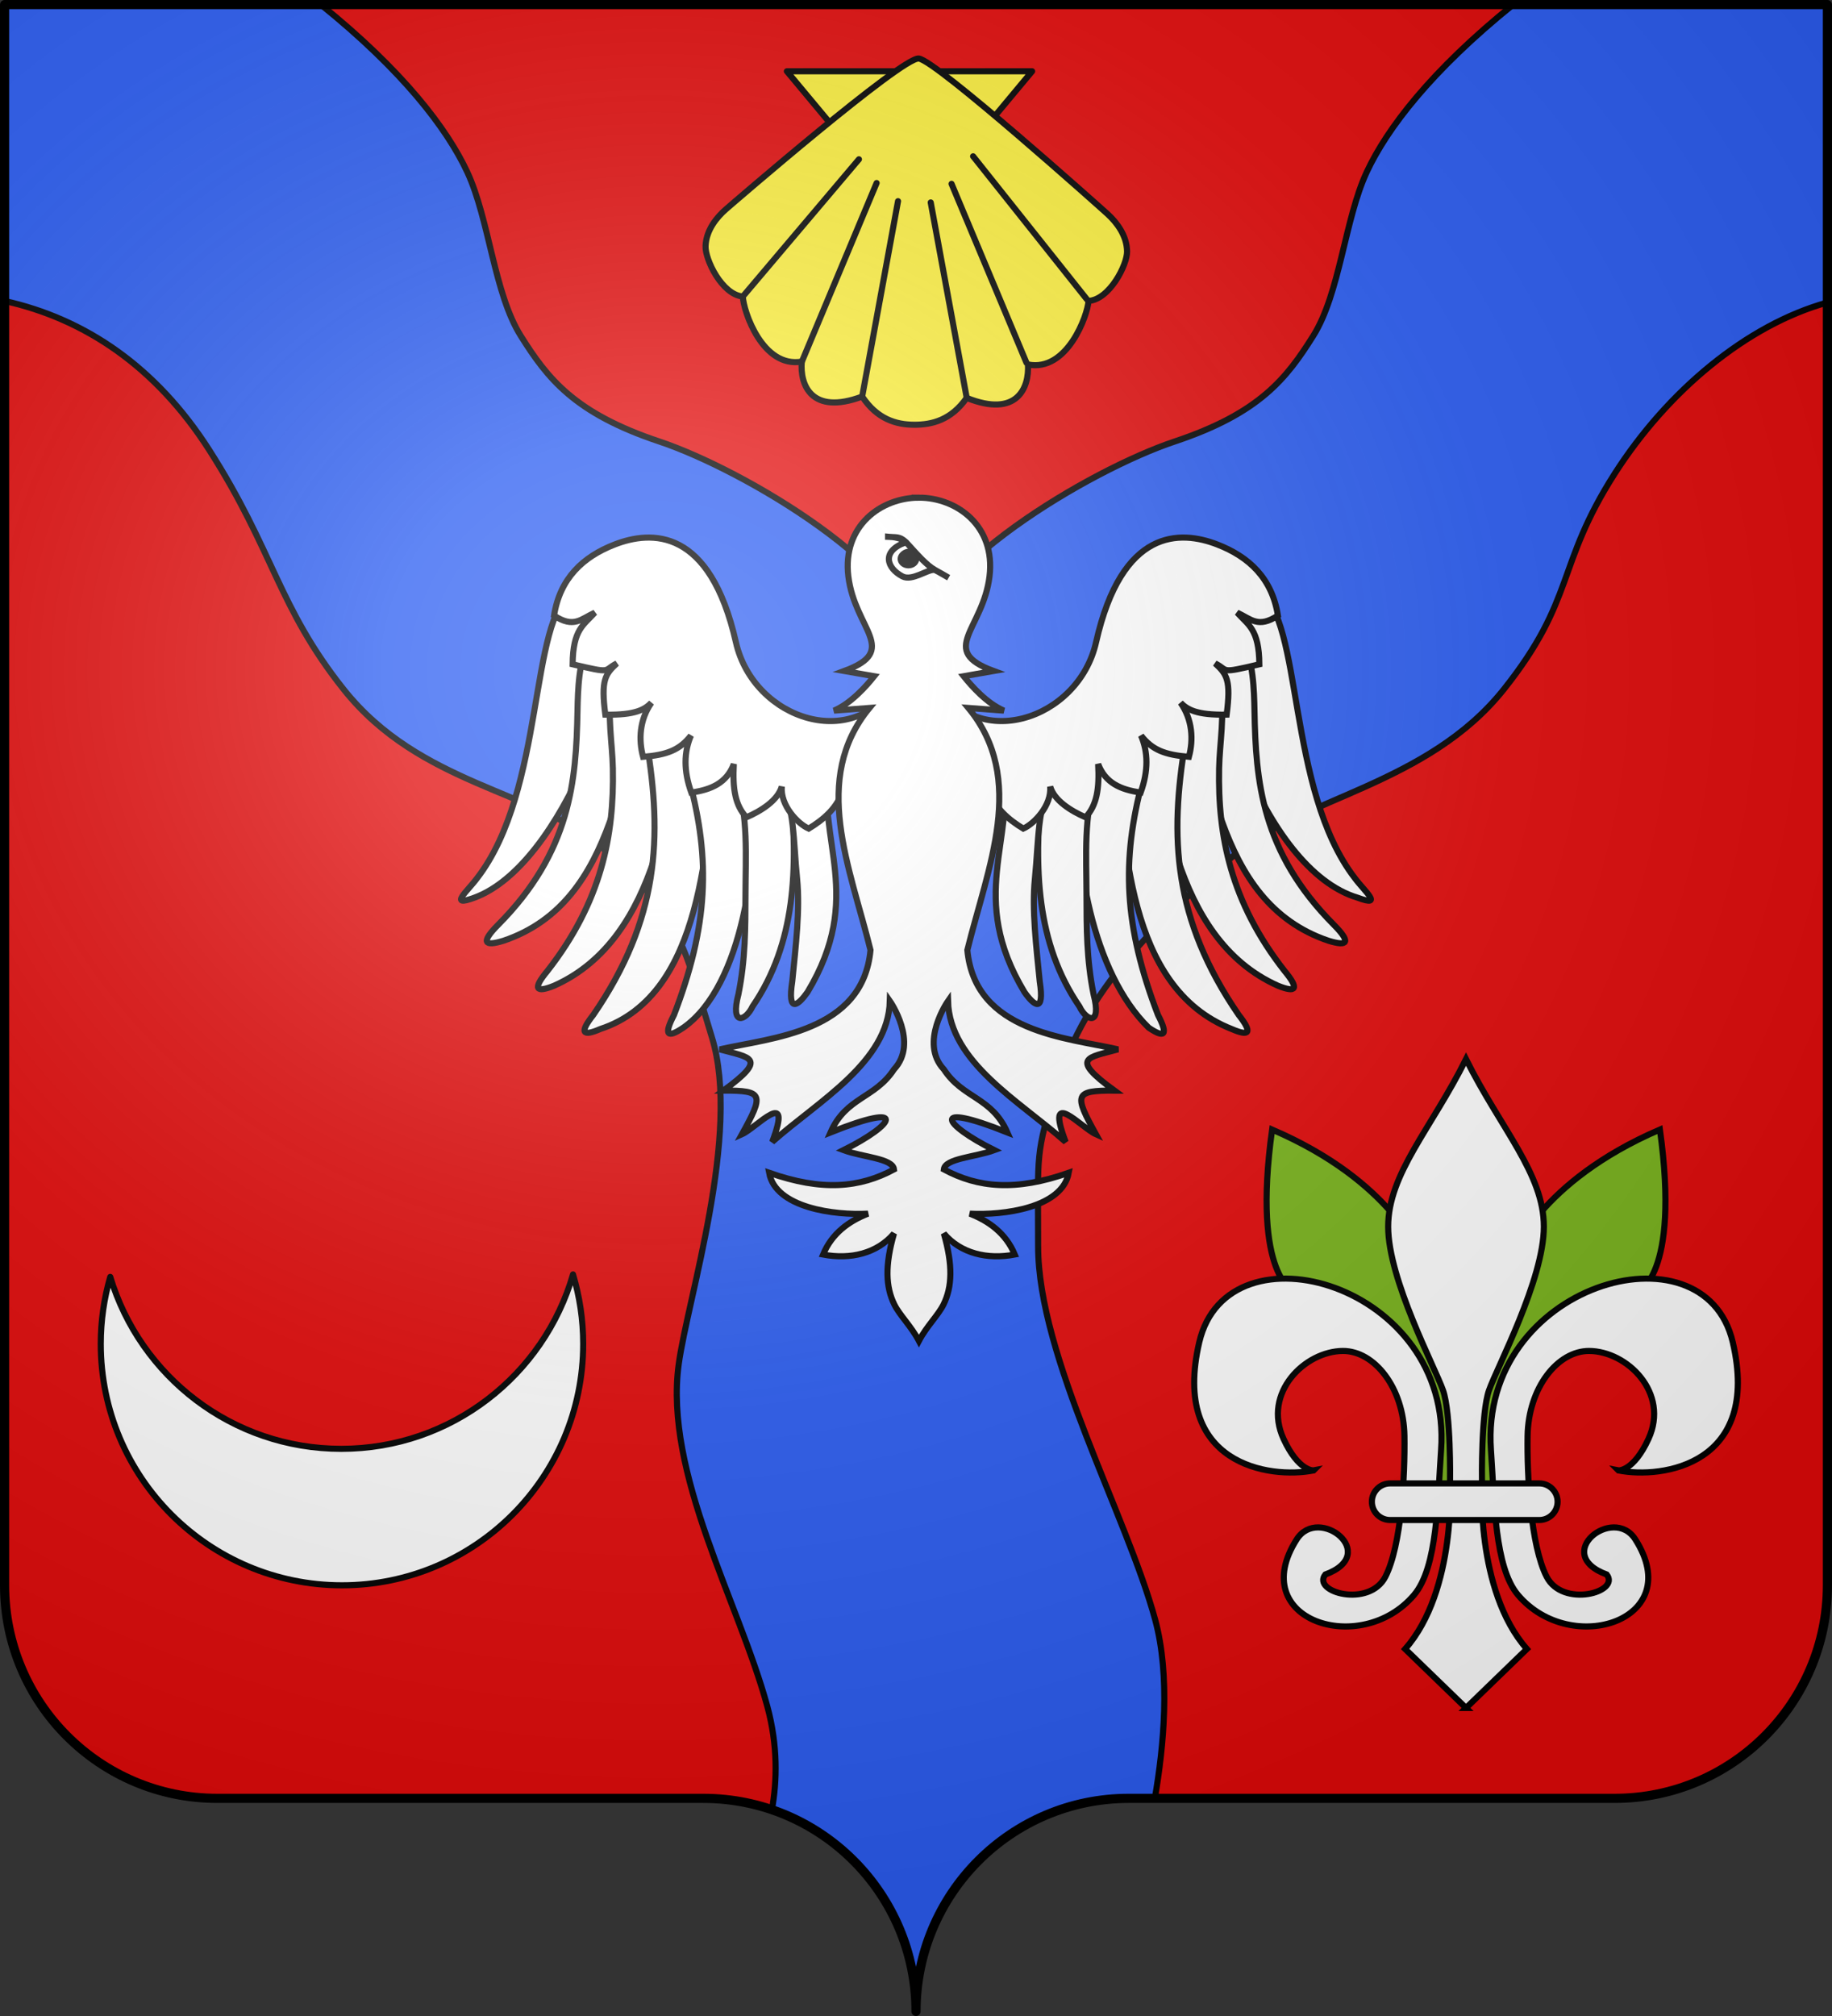 <?xml version="1.0" encoding="UTF-8" standalone="no"?>
<svg
   xmlns:dc="http://purl.org/dc/elements/1.1/"
   xmlns:cc="http://creativecommons.org/ns#"
   xmlns:rdf="http://www.w3.org/1999/02/22-rdf-syntax-ns#"
   xmlns:svg="http://www.w3.org/2000/svg"
   xmlns="http://www.w3.org/2000/svg"
   xmlns:xlink="http://www.w3.org/1999/xlink"
   xmlns:sodipodi="http://sodipodi.sourceforge.net/DTD/sodipodi-0.dtd"
   xmlns:inkscape="http://www.inkscape.org/namespaces/inkscape"
   height="660"
   width="600"
   version="1.0"
   id="svg2"
   sodipodi:version="0.32"
   inkscape:version="0.47 r22583"
   sodipodi:docname="Blason Vide Moderne 3D.svg"
   inkscape:output_extension="org.inkscape.output.svg.inkscape"
   sodipodi:modified="true">
  <rect width="100%" height="100%" fill="#333333" stroke="none"/>
  <sodipodi:namedview
     inkscape:window-height="742"
     inkscape:window-width="1024"
     inkscape:pageshadow="2"
     inkscape:pageopacity="0.0"
     guidetolerance="10.0"
     gridtolerance="10.0"
     objecttolerance="10.0"
     borderopacity="1.0"
     bordercolor="#666666"
     pagecolor="#ffffff"
     id="base"
     showgrid="false"
     height="660px"
     inkscape:zoom="0.75909091"
     inkscape:cx="300"
     inkscape:cy="330"
     inkscape:window-x="-4"
     inkscape:window-y="-4"
     inkscape:current-layer="layer2"
     inkscape:window-maximized="1" />
  <desc
     id="desc4">Flag of Canton of Valais (Wallis)</desc>
  <defs
     id="defs6">
    <linearGradient
       id="linearGradient2893">
      <stop
         style="stop-color: white; stop-opacity: 0.314;"
         offset="0"
         id="stop2895" />
      <stop
         id="stop2897"
         offset="0.19"
         style="stop-color: white; stop-opacity: 0.251;" />
      <stop
         style="stop-color: rgb(107, 107, 107); stop-opacity: 0.125;"
         offset="0.6"
         id="stop2901" />
      <stop
         style="stop-color: black; stop-opacity: 0.125;"
         offset="1"
         id="stop2899" />
    </linearGradient>
    <radialGradient
       inkscape:collect="always"
       xlink:href="#linearGradient2893"
       id="radialGradient11919"
       gradientUnits="userSpaceOnUse"
       gradientTransform="matrix(1.551, 0, 0, 1.35, -227.894, -51.264)"
       cx="285.186"
       cy="200.448"
       fx="285.186"
       fy="200.448"
       r="300" />
  </defs>
  <g
     inkscape:groupmode="layer"
     id="layer1"
     inkscape:label="Fond écu"
     sodipodi:insensitive="true">
    <path
       id="path2014"
       style="fill:#e20909;fill-opacity:1;fill-rule:nonzero;stroke:none"
       d="m 300,658.5 c 0,-38.504 31.203,-69.754 69.65,-69.754 38.447,0 120.753,0 159.2,0 38.447,0 69.65,-31.25 69.65,-69.754 l 0,-517.492 -597,1.99e-5 -9.9e-6,517.492 c 0,38.504 31.203,69.754 69.65,69.754 38.447,0 120.753,0 159.2,0 38.447,0 69.65,31.25 69.65,69.754 z"
       sodipodi:nodetypes="cssccccssc" />
  </g>
  <g
     inkscape:groupmode="layer"
     id="layer2"
     inkscape:label="Meubles"
     sodipodi:insensitive="true">
    <g
       id="g3228">
      <path
         id="nieds_1_"
         d="m 1.5,1.5 0,97.031 c 26.261,5.831 49.533,21.426 67.062,48.844 21.068,32.953 22.494,51.273 43.969,78.281 25.019,31.468 63.044,33.132 84.375,51.625 26.27,22.775 26.584,30.86 36.25,62.312 9.668,31.452 -7.96,85.542 -10.875,107.062 -4.834,35.685 19.694,77.755 29,111.906 3.516,12.902 3.218,24.504 1.531,33.906 C 280.244,601.837 300,627.87 300,658.5 c 0,-38.504 31.209,-69.75 69.656,-69.75 l 8.562,0 c 2.924,-16.853 5.149,-40.003 0.094,-58.562 C 369.009,496.036 340,444.107 340,408.094 c 0,-31.239 -1.103,-29.41 6.156,-53.031 9.67,-31.452 31.92,-52.442 58.188,-75.219 21.332,-18.493 63.198,-22.751 88.219,-54.219 23.564,-29.638 16.915,-40.289 36.25,-70.531 17.276,-27.021 43.236,-48.724 69.688,-56.062 L 598.5,1.5 495.594,1.5 c -26.93,21.717 -41.361,40.636 -47.969,54.812 -7.213,15.476 -8.769,39.727 -17.531,53.656 -8.761,13.929 -17.516,25.277 -45.344,34.562 -27.83,9.286 -83.473,42.304 -84.406,67.75 -0.937,-25.446 -56.611,-58.464 -84.438,-67.75 -27.827,-9.286 -36.583,-20.633 -45.344,-34.562 C 161.803,96.039 160.245,71.789 153.031,56.312 146.422,42.136 131.992,23.218 105.062,1.5 L 1.5,1.5 z"
         style="fill:#2b5df2;stroke:#000000;stroke-width:2" />
      <g
         transform="matrix(1.296,0,0,1.296,-13.089,-31.493)"
         id="alerion">
        <g
           id="ailes">
          <g
             id="aile_x5F_gauche">
            <path
               d="m 154.866,173.895 c -11.144,6.63 -6.869,49.782 -24.199,72.242 -2.403,3.26 -7.406,7.415 -0.688,4.928 22.142,-8.116 40.163,-57.022 37.694,-80.941 -1.92,0 -5.438,-0.132 -7.373,0.002 -3.208,1.257 -2.226,2.515 -5.434,3.769 z"
               id="plumeD7"
               style="fill:#ffffff;stroke:#000000;stroke-width:1.543" />
            <path
               d="m 159.011,186.486 c -2.682,4.642 -2.874,12.037 -2.975,17.469 -0.33,17.516 -1.681,35.494 -20.106,54.007 -4.283,4.333 -3.566,5.508 1.384,3.987 29.553,-9.943 29.144,-47.135 38.584,-67.938 -0.711,-4.44 -0.301,-8.755 -3.179,-11.563 -1.907,0.212 -3.812,0.199 -5.722,0.543 -3.052,1.6 -4.936,1.897 -7.986,3.495 z"
               id="plumeD6"
               style="fill:#ffffff;stroke:#000000;stroke-width:1.543" />
            <path
               d="m 164.652,197.368 c -1.152,8.077 0.192,14.424 0.327,21.068 0.343,16.949 -2.889,33.691 -16.533,51.125 -3.781,4.547 -2.991,5.624 1.67,3.741 26.921,-11.975 29.549,-49.705 33.101,-70.592 -1.057,-4.235 -2.927,-8.277 -5.942,-10.753 -1.827,0.363 -3.668,0.509 -5.488,1 -2.816,1.799 -4.317,2.612 -7.135,4.411 z"
               id="plumeD5"
               style="fill:#ffffff;stroke:#000000;stroke-width:1.543" />
            <path
               d="m 173.513,211.821 c 4.001,23.866 3.153,44.643 -13.472,68.838 -3.566,4.519 -2.771,5.547 1.717,3.598 26.567,-8.703 26.637,-48.282 29.566,-68.699 -1.134,-4.097 -1.411,-7.981 -4.408,-10.314 -1.77,0.398 -3.558,0.589 -5.315,1.112 -2.695,1.822 -5.392,3.642 -8.088,5.465 z"
               id="plumeD4"
               style="fill:#ffffff;stroke:#000000;stroke-width:1.543" />
            <path
               d="m 184.263,221.384 c 5.472,20.26 4.789,36.847 -3.839,59.303 -2.665,5.102 -1.692,5.964 2.357,3.214 15.098,-10.529 19.364,-43.19 17.356,-62.853 -1.447,-5.515 -3.398,-6.423 -8.541,-8.623 -1.664,0.721 -3.385,1.238 -5.016,2.081 -2.001,2.904 -3.25,2.38 -2.317,6.878 z"
               id="plumeD3"
               style="fill:#ffffff;stroke:#000000;stroke-width:1.543" />
            <path
               d="m 196.109,221.123 c 3.137,9.383 2.406,19.07 2.379,29.546 -0.021,7.768 0.01,15.967 -1.787,24.805 -2.12,8.142 1.853,6.753 3.567,3.078 10.979,-16.02 11.47,-34.896 9.606,-55.05 -0.121,-2.864 1.722,-6.232 -6.609,-11.509 -6.465,1.699 -9.087,3.315 -7.156,9.13 z"
               id="plumeD2"
               style="fill:#ffffff;stroke:#000000;stroke-width:1.543" />
            <path
               d="m 207.061,220.742 c 3.912,7.727 3.481,15.592 4.48,25.624 0.768,7.73 -0.343,16.873 -1.232,25.845 -1.281,8.315 1.534,6.021 3.863,2.699 14.526,-24.188 2.225,-38.086 5.345,-57.858 -1.598,-3.624 -2.885,-8.484 -10.631,-2.598 l -1.825,6.288 z"
               id="plumeD1"
               style="fill:#ffffff;stroke:#000000;stroke-width:1.543" />
            <path
               d="m 236.884,195.811 c -10.027,18.971 -36.331,10.526 -40.812,-9.274 -6.547,-28.929 -21.32,-28.307 -30.65,-24.688 -8.002,3.104 -13.82,8.542 -15.305,17.949 5.013,3.311 6.823,0.852 10.287,-0.73 -2.765,3.118 -5.521,4.147 -5.596,13.041 10.368,2.449 7.542,1.601 11.173,-0.23 -2.978,2.746 -4.027,4.233 -2.91,12.95 7.698,0.136 9.958,-1.315 11.64,-3.002 -2.999,4.316 -3.275,9.303 -2.097,13.659 6.09,-0.5 9.274,-1.75 12.095,-5.38 -1.779,4.198 -1.892,8.862 0.091,14.399 5.049,-0.72 8.928,-2.401 10.749,-7.196 -0.358,6.283 0.35,10.434 3.176,13.455 3.651,-1.602 7.912,-4.192 8.942,-7.78 -0.398,4.802 4.043,9.411 6.8,10.63 3.557,-2.16 7.601,-5.375 8.7,-10.209 7.552,-8.272 5.769,-8.262 20.344,-5.296 -1.215,-6.566 -3.615,-16.823 -6.627,-22.298 z"
               id="Aile_x5F_D"
               style="fill:#ffffff;stroke:#000000;stroke-width:1.543" />
          </g>
          <g
             id="aile_x5F_droite">
            <path
               d="m 322.857,170.128 c -1.938,-0.134 -5.455,-0.003 -7.374,-0.003 -2.467,23.92 13.692,73.756 37.696,80.942 6.716,2.487 1.714,-1.669 -0.688,-4.928 -17.331,-22.46 -13.056,-65.612 -24.2,-72.243 -3.207,-1.255 -2.226,-2.513 -5.434,-3.768 z"
               id="plumeG7"
               style="fill:#ffffff;stroke:#000000;stroke-width:1.543" />
            <path
               d="m 316.161,182.992 c -1.911,-0.344 -3.813,-0.332 -5.723,-0.543 -2.877,2.808 -2.465,7.123 -3.176,11.564 9.437,20.803 9.027,57.994 38.581,67.938 4.952,1.521 5.669,0.346 1.385,-3.987 -18.426,-18.513 -19.777,-36.491 -20.106,-54.006 -0.102,-5.434 -0.293,-12.828 -2.974,-17.47 -3.052,-1.6 -4.935,-1.897 -7.987,-3.496 z"
               id="plumeG6"
               style="fill:#ffffff;stroke:#000000;stroke-width:1.543" />
            <path
               d="m 311.369,192.958 c -1.819,-0.492 -3.659,-0.637 -5.487,-1 -3.017,2.476 -4.887,6.517 -5.942,10.753 3.552,20.887 6.181,58.617 33.104,70.592 4.659,1.883 5.449,0.806 1.667,-3.741 -13.642,-17.433 -16.874,-34.175 -16.532,-51.125 0.135,-6.644 1.479,-12.991 0.326,-21.068 -2.817,-1.8 -4.317,-2.613 -7.136,-4.411 z"
               id="plumeG5"
               style="fill:#ffffff;stroke:#000000;stroke-width:1.543" />
            <path
               d="m 301.556,206.355 c -1.757,-0.523 -3.547,-0.714 -5.314,-1.112 -2.996,2.334 -3.275,6.218 -4.409,10.314 2.93,20.416 2.534,58.133 29.566,68.699 4.488,1.949 5.282,0.921 1.719,-3.598 -16.627,-24.195 -17.476,-44.973 -13.474,-68.838 -2.696,-1.822 -5.392,-3.642 -8.088,-5.465 z"
               id="plumeG4"
               style="fill:#ffffff;stroke:#000000;stroke-width:1.543" />
            <path
               d="m 296.578,214.506 c -1.631,-0.842 -3.353,-1.359 -5.017,-2.08 -5.141,2.199 -7.094,3.107 -8.54,8.623 -2.009,19.662 3.188,49.065 17.355,62.853 4.049,2.75 5.021,1.888 2.359,-3.214 -8.631,-22.457 -9.313,-39.043 -3.84,-59.303 0.933,-4.499 -0.316,-3.975 -2.317,-6.879 z"
               id="plumeG3"
               style="fill:#ffffff;stroke:#000000;stroke-width:1.543" />
            <path
               d="m 279.894,211.993 c -8.333,5.277 -6.49,8.645 -6.613,11.509 -1.862,20.154 -1.37,39.03 9.608,55.05 1.714,3.675 5.689,5.064 3.566,-3.078 -1.796,-8.838 -1.765,-17.037 -1.784,-24.805 -0.027,-10.476 -0.759,-20.163 2.377,-29.545 1.931,-5.816 -0.691,-7.432 -7.154,-9.131 z"
               id="plumeG2"
               style="fill:#ffffff;stroke:#000000;stroke-width:1.543" />
            <path
               d="m 274.272,214.453 c -7.748,-5.885 -9.035,-1.026 -10.632,2.598 3.12,19.772 -9.181,33.669 5.346,57.858 2.329,3.322 5.144,5.616 3.862,-2.699 -0.89,-8.972 -2,-18.114 -1.23,-25.845 0.998,-10.032 0.568,-17.896 4.479,-25.624 l -1.825,-6.288 z"
               id="plumeG1"
               style="fill:#ffffff;stroke:#000000;stroke-width:1.543" />
            <path
               d="m 239.647,218.108 c 14.572,-2.967 12.791,-2.978 20.342,5.295 1.1,4.834 5.144,8.049 8.702,10.209 2.756,-1.218 7.196,-5.828 6.8,-10.629 1.03,3.587 5.292,6.178 8.942,7.779 2.826,-3.021 3.533,-7.171 3.175,-13.455 1.82,4.793 5.703,6.475 10.75,7.195 1.983,-5.538 1.869,-10.2 0.091,-14.398 2.821,3.63 6.005,4.88 12.096,5.38 1.18,-4.356 0.9,-9.343 -2.098,-13.659 1.684,1.688 3.94,3.138 11.64,3.002 1.116,-8.716 0.069,-10.204 -2.912,-12.949 3.632,1.831 0.807,2.679 11.174,0.23 -0.072,-8.893 -2.828,-9.925 -5.596,-13.041 3.465,1.583 5.276,4.041 10.288,0.73 -1.486,-9.408 -7.304,-14.845 -15.307,-17.949 -9.33,-3.618 -24.104,-4.241 -30.649,24.688 -4.479,19.8 -30.784,28.245 -40.812,9.274 -3.012,5.476 -5.41,15.733 -6.626,22.298 z"
               id="aile_x5F_G"
               style="fill:#ffffff;stroke:#000000;stroke-width:1.543" />
          </g>
        </g>
        <g
           id="corps">
          <path
             d="m 242.319,150.014 c 9.518,-0.004 19.391,7.083 17.842,19.868 -1.627,13.443 -13.157,18.695 1.023,23.916 l -7.555,1.32 c 2.027,2.532 5.859,6.864 10.158,8.693 l -8.979,-0.681 c 14.845,17.971 4.932,40.187 -0.252,61.171 1.957,20.829 25.106,22.094 38.082,25.081 -7.633,2.119 -12.39,2.049 -0.901,10.418 -10.233,-0.061 -10.224,1.004 -4.689,11.026 -3.701,-1.643 -12.999,-12.224 -7.65,1.935 -11.781,-10.413 -29.314,-20.133 -29.728,-35.605 0,0 -7.375,10.513 -1.053,17.276 4.867,7.422 12.082,6.933 16.051,15.934 -19.905,-7.96 -16.329,-2.03 -3.29,4.469 -4.867,1.786 -12.464,2.07 -12.761,4.87 8.679,4.653 18.123,5.565 31.564,0.85 -1.621,8.888 -16.551,10.784 -24.993,10.328 4.805,1.877 9.109,4.958 11.351,10.33 -6.924,1.314 -13.662,-0.285 -17.922,-5.321 2.289,7.961 2.135,13.44 -0.083,17.938 -1.342,2.719 -4.234,5.443 -6.215,9.201 -1.979,-3.759 -4.871,-6.481 -6.212,-9.201 -2.219,-4.498 -2.374,-9.979 -0.087,-17.938 -4.258,5.036 -10.998,6.636 -17.922,5.321 2.243,-5.372 6.546,-8.453 11.352,-10.33 -8.442,0.455 -23.372,-1.44 -24.992,-10.328 13.442,4.716 22.886,3.804 31.563,-0.85 -0.294,-2.8 -7.891,-3.084 -12.758,-4.87 13.038,-6.498 16.614,-12.428 -3.29,-4.469 3.967,-9.001 11.184,-8.512 16.049,-15.934 6.324,-6.763 -1.052,-17.276 -1.052,-17.276 -0.414,15.472 -17.948,25.191 -29.726,35.605 5.346,-14.158 -3.954,-3.577 -7.653,-1.934 5.534,-10.023 5.544,-11.089 -4.688,-11.027 11.486,-8.369 6.732,-8.299 -0.9,-10.417 12.973,-2.986 36.122,-4.253 38.081,-25.082 -5.185,-20.985 -15.1,-43.199 -0.251,-61.171 l -8.981,0.682 c 4.299,-1.831 8.132,-6.161 10.158,-8.693 l -7.552,-1.32 c 14.179,-5.222 2.65,-10.474 1.024,-23.916 -1.552,-12.786 8.32,-19.873 17.837,-19.869 z"
             id="forme_x5F_corps"
             style="fill:#ffffff;stroke:#000000;stroke-width:1.543" />
          <g
             id="oeil">
            <path
               d="m 234.521,159.895 c 1.998,0.213 2.836,-0.22 4.532,1.354 3.062,3.356 5.137,5.757 7.295,6.997 1.363,0.782 2.41,1.351 3.471,1.977 -0.443,-0.24 -2.518,-1.492 -3.515,-1.958 -1.738,-0.239 -5.685,2.919 -8.153,1.634 -3.973,-2.074 -5.409,-6.339 0.784,-8.594 -0.072,-0.53 -1.878,-1.364 -4.414,-1.41 z"
               id="contour_x5F_oeil"
               style="fill:#ffffff;stroke:#000000;stroke-width:1.543" />
            <path
               d="m 238.538,167.659 c -1.373,-0.547 -1.98,-1.97 -1.355,-3.174 0.623,-1.204 2.452,-2.1 3.616,-1.19 1.115,0.871 1.965,1.991 1.357,3.174 -0.604,1.178 -2.16,1.715 -3.521,1.226"
               id="iris"
               style="stroke:#000000;stroke-width:0;stroke-linecap:round;stroke-linejoin:round" />
          </g>
        </g>
      </g>
      <path
         d="m 187.668,417.223 c -9.507,32.975 -39.875,57.099 -75.894,57.099 -35.727,0 -65.899,-23.732 -75.666,-56.293 C 34.099,424.996 33,432.351 33,439.964 33,483.616 68.37,519 112.001,519 155.631,519 191,483.615 191,439.964 c 0.003,-7.907 -1.173,-15.538 -3.332,-22.741 z"
         id="lune"
         style="fill:#ffffff;stroke:#000000;stroke-width:2;stroke-linejoin:round" />
      <g
         transform="matrix(1.138,0,0,1.138,36.79,54.265)"
         id="lys">
        <path
           id="path44"
           d="m 401.524,379.753 4.85,-34.584 19.19,-10.543 13.285,-10.545 c 0,0 12.441,-4.221 6.538,-46.814 -34.794,14.975 -42.388,36.273 -42.388,36.273 l -11.809,60.732 0.422,9.277 9.912,-3.796 z"
           style="fill:#7ab51d;stroke:#000000;stroke-width:1.758" />
        <path
           id="path46"
           d="m 433.449,375.326 c 12.654,2.53 41.123,-1.688 32.898,-36.902 -8.227,-35.217 -72.964,-16.659 -69.591,30.998 1.037,14.652 0.998,33.752 7.803,41.754 15.33,18.025 48.601,7.255 33.74,-16.025 -6.326,-9.912 -24.253,4.215 -8.225,10.122 4.006,5.062 -12.651,9.701 -17.292,0.633 -4.64,-9.067 -5.654,-29.096 -5.482,-40.489 0.211,-13.916 8.669,-24.496 17.714,-24.461 10.911,0.043 23.197,12.02 17.081,25.305 -4.313,9.365 -8.646,9.065 -8.646,9.065 z"
           style="fill:#ffffff;stroke:#000000;stroke-width:1.758" />
        <path
           id="path48"
           d="m 377.643,379.753 -4.851,-34.584 -19.189,-10.543 -13.285,-10.545 c 0,0 -12.443,-4.221 -6.538,-46.814 34.795,14.975 42.389,36.271 42.389,36.271 l 11.809,60.733 -0.422,9.278 -9.913,-3.796 z"
           style="fill:#7ab51d;stroke:#000000;stroke-width:1.758" />
        <path
           id="path50"
           d="m 389.584,443.664 -17.521,-16.961 c 14.938,-16.945 12.925,-48.541 12.925,-48.541 0,0 0.287,-19.244 -2.011,-25.851 -2.298,-6.607 -15.798,-31.882 -15.798,-47.104 0,-15.224 12.352,-28.088 22.404,-48.195 10.053,20.106 22.402,32.971 22.402,48.195 0,15.223 -13.5,40.498 -15.798,47.104 -2.298,6.606 -2.011,25.851 -2.011,25.851 0,0 -2.012,31.596 12.925,48.541 l -17.517,16.961 z"
           style="fill:#ffffff;stroke:#000000;stroke-width:1.758" />
        <path
           id="path52"
           d="m 345.717,375.326 c -12.654,2.53 -41.123,-1.688 -32.898,-36.902 8.227,-35.217 72.964,-16.659 69.591,30.998 -1.037,14.652 -0.998,33.752 -7.803,41.754 -15.329,18.025 -48.601,7.255 -33.74,-16.025 6.326,-9.912 24.253,4.215 8.225,10.122 -4.006,5.062 12.651,9.701 17.292,0.633 4.64,-9.067 5.654,-29.096 5.482,-40.489 -0.211,-13.916 -8.669,-24.496 -17.714,-24.461 -10.911,0.043 -23.197,12.02 -17.081,25.305 4.313,9.365 8.646,9.065 8.646,9.065 z"
           style="fill:#ffffff;stroke:#000000;stroke-width:1.758" />
        <path
           id="path54"
           d="m 415.941,384.333 c 0,2.906 -2.356,5.263 -5.265,5.263 h -42.923 c -2.907,0 -5.265,-2.356 -5.265,-5.263 l 0,0 c 0,-2.908 2.356,-5.266 5.265,-5.266 h 42.923 c 2.908,10e-4 5.265,2.358 5.265,5.266 l 0,0 z"
           style="fill:#ffffff;stroke:#000000;stroke-width:1.758" />
      </g>
      <g
         transform="matrix(1.095,0,0,1.095,34.785,6.747)"
         id="shell">
        <polygon
           id="polygon57"
           points="240.262,59.142 203.584,15.151 276.939,15.151 "
           style="fill:#fcef3c;stroke:#000000;stroke-width:1.827;stroke-linejoin:round" />
        <path
           id="path59"
           d="m 243.023,11.339 c 5.049,0.446 54.8,44.96 56.426,46.443 2.819,2.574 5.808,6.457 5.889,11.226 0.067,3.966 -5.235,14.406 -11.528,14.799 -0.269,4.348 -6.423,21.339 -18.122,19.003 0.429,6.832 -3.145,16.08 -18.326,9.991 -4.64,6.608 -10.315,8.046 -15.73,8.025 -5.418,-0.022 -11.053,-1.699 -15.522,-8.423 -15.331,5.701 -18.668,-3.636 -18.065,-10.455 -11.754,2.038 -17.475,-15.104 -17.633,-19.458 -6.28,-0.554 -11.316,-11.125 -11.146,-15.089 0.201,-4.765 3.287,-8.57 6.173,-11.072 1.657,-1.44 52.536,-45.435 57.584,-44.99 z"
           style="fill:#fcef3c;stroke:#000000;stroke-width:1.827;stroke-linejoin:round" />
        <line
           id="line61"
           y2="41.462"
           x2="225.138"
           y1="82.491"
           x1="190.407"
           style="fill:none;stroke:#000000;stroke-width:1.827;stroke-linecap:round;stroke-linejoin:round" />
        <line
           id="line63"
           y2="48.56"
           x2="230.426"
           y1="102.418"
           x1="207.881"
           style="fill:none;stroke:#000000;stroke-width:1.827;stroke-linecap:round;stroke-linejoin:round" />
        <line
           id="line65"
           y2="53.988"
           x2="236.828"
           y1="112.403"
           x1="226.106"
           style="fill:none;stroke:#000000;stroke-width:1.827;stroke-linecap:round;stroke-linejoin:round" />
        <line
           id="line67"
           y2="112.299"
           x2="257.286"
           y1="54.365"
           x1="246.607"
           style="fill:none;stroke:#000000;stroke-width:1.827;stroke-linecap:round;stroke-linejoin:round" />
        <line
           id="line69"
           y2="48.803"
           x2="252.837"
           y1="102.279"
           x1="275.238"
           style="fill:none;stroke:#000000;stroke-width:1.827;stroke-linecap:round;stroke-linejoin:round" />
        <line
           id="line71"
           y2="40.572"
           x2="259.288"
           y1="83.353"
           x1="293.331"
           style="fill:none;stroke:#000000;stroke-width:1.827;stroke-linecap:round;stroke-linejoin:round" />
      </g>
    </g>
  </g>
  <g
     inkscape:groupmode="layer"
     id="layer3"
     inkscape:label="Reflet final"
     sodipodi:insensitive="true">
    <path
       id="path2875"
       style="fill:url(#radialGradient11919) #000000;fill-opacity:1;fill-rule:evenodd;stroke:none"
       d="m 1.5,1.5 0,517.491 c 0,38.504 31.203,69.755 69.65,69.755 38.447,0 120.753,0 159.2,0 38.447,-10e-5 69.65,31.25 69.65,69.754 0,-38.504 31.203,-69.754 69.65,-69.754 38.447,-10e-5 120.753,0 159.2,0 38.447,0 69.65,-31.25 69.65,-69.755 l 0,-517.491 -597,0 z" />
  </g>
  <g
     inkscape:groupmode="layer"
     id="layer4"
     inkscape:label="Contour final"
     sodipodi:insensitive="true">
    <path
       id="path1572"
       style="fill:none;stroke:#000000;stroke-width:3;stroke-linecap:round;stroke-linejoin:round;stroke-miterlimit:4;stroke-opacity:1;stroke-dasharray:none;stroke-dashoffset:0"
       d="m 300,658.5 c 0,-38.504 31.203,-69.754 69.65,-69.754 38.447,0 120.753,0 159.2,0 38.447,0 69.65,-31.25 69.65,-69.754 l 0,-517.493 L 1.5,1.5 1.5,518.993 c 0,38.504 31.203,69.754 69.65,69.754 38.447,0 120.753,0 159.2,0 38.447,0 69.65,31.25 69.65,69.754 z"
       sodipodi:nodetypes="cssccccssc" />
  </g>
</svg>
